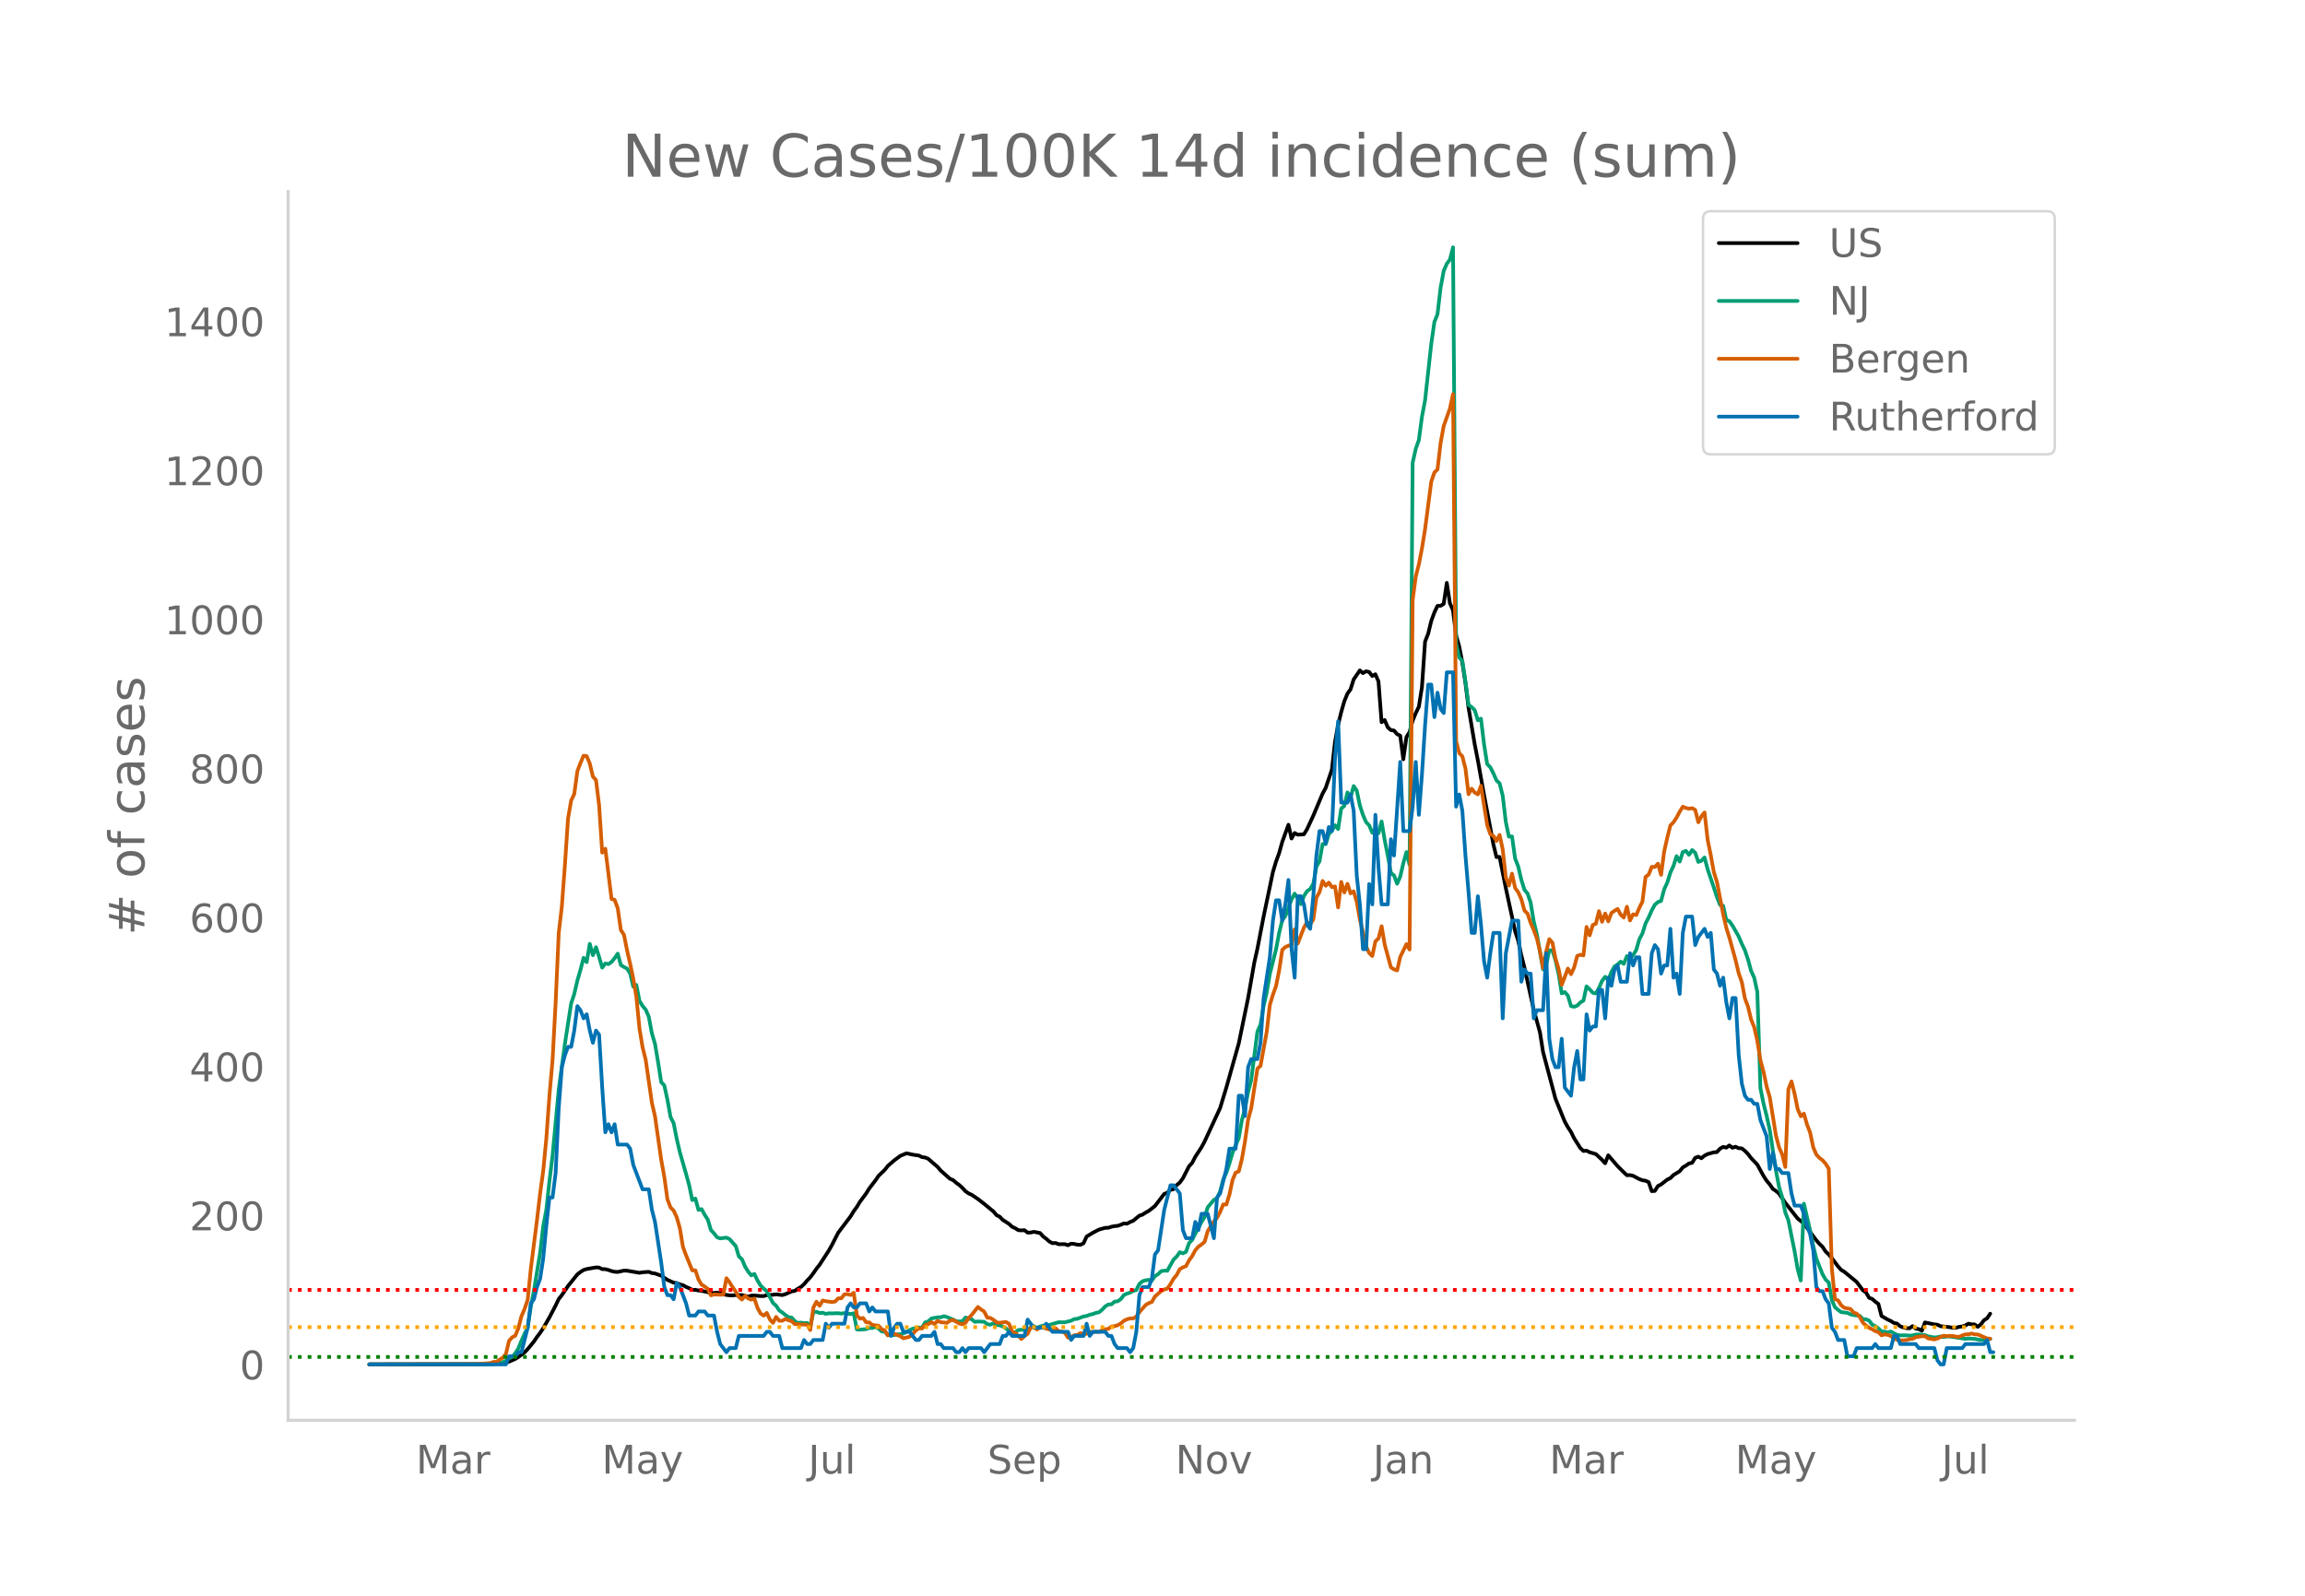 <svg height="864" viewBox="0 0 936 648" width="1248" xmlns="http://www.w3.org/2000/svg" xmlns:xlink="http://www.w3.org/1999/xlink"><defs><style>*{stroke-linecap:butt;stroke-linejoin:round}</style></defs><g id="figure_1"><path d="M0 648h936V0H0z" style="fill:#fff" id="patch_1"/><g id="axes_1"><path d="M117 576.72h725.4V77.76H117z" style="fill:none" id="patch_2"/><path clip-path="url(#pf0cff97573)" d="m149.973 554.039 45.392-.089 5.044-.17 3.783-.273 1.26-.222 1.262-.366 2.521-1.1 1.261-.778 2.522-1.88 1.261-1.326 2.522-3.076 1.26-1.88 1.262-1.643 1.26-1.895 2.522-4.388 2.522-4.828 1.261-2.635 1.261-1.574 2.522-3.723 3.783-4.705 1.26-.982 1.261-.795 1.261-.396 3.783-.662 1.26.074 1.262.618 1.26.026 1.262.325 1.26.444 1.261.276 1.261.085 2.522-.55 1.261.038 5.044.862 1.26-.227 2.522-.173 1.261.5 1.261.167 2.522.887 2.522 1.718 2.522 1.105 1.26.217 1.261.499 1.261.313 1.261.713 1.261.536 1.261.657 1.261.012 1.26.252 1.262.133 3.783.847 1.26.026 1.261-.136 3.783.945 1.261.156 1.26.024 1.262-.149 2.522.01 2.521.664 1.261-.452 1.261-.023 2.522.213 1.261.008 1.26-.379 2.523-.15 1.26-.179 2.522.303 1.261-.378 2.522-1.116 1.261-.196 1.26-.877 1.262-.715 1.26-1.13 1.262-1.5 1.26-1.302 1.261-1.657 1.261-1.847 1.261-1.564 3.783-5.832 1.26-2.242 2.523-4.961 5.043-6.66 1.261-2.072 1.261-1.725 1.261-2.093 2.522-3.385 1.26-2.034 2.523-3.28 1.26-1.856 2.522-2.417 1.261-1.614 2.522-2.19 2.522-1.881 2.522-1.047 2.522.55 2.521.374 1.261.621 1.261.17 1.261.518 3.783 3.283 1.26 1.476 3.783 3.356 1.261.528 1.261 1.107 1.261.9 1.261 1.153 1.26 1.372 1.262.886 1.26.561 2.523 1.717 2.521 1.938 3.783 3.118 1.261 1.489 1.26.624 1.262 1.307 2.522 1.605 1.26 1.19 1.261.565 1.261.803 1.261.096 1.261-.075 1.261.974 1.261-.034 1.26-.283 2.523.47 1.26 1.406 1.262.944 1.26 1.105 1.261.696 1.261-.093 1.261.508 2.522-.03 1.26.446 1.262-.629 1.26.1 1.262.297 1.26.04 1.261-.586 1.261-2.746 2.522-1.536 2.522-1.305 2.522-.696 1.26-.043 1.262-.413 1.26-.258 1.261-.102 1.261-.432 1.261-.55 1.261.119 1.261-.688 1.26-.505 2.523-2.087 1.26-.404 1.262-.826 1.26-.69 2.522-1.968 3.783-4.943 1.26-.459 1.262-1.182 1.26-.279 1.262-1.634 1.26-1.035 1.261-1.728 2.522-4.91 1.261-1.377 1.261-2.455 2.522-3.874 1.26-2.333 6.305-13.603 2.522-8.302 5.044-17.92 3.783-18.378 2.521-14.423 1.261-5.623 2.522-13.07 3.783-18.105 1.26-4.241 1.262-3.446 1.26-4.533 2.522-6.99 1.261 5.592 1.261-2.244 1.261.703 2.522-.188 1.26-2.083 2.523-5.45 3.782-8.98 1.261-2.296 2.522-7.466 1.26-11.268 1.262-6.884 1.26-5.174 1.262-4.434 1.26-3.063 1.261-1.745 1.261-4.024 2.522-3.669 1.261 1.088 1.261-.736 1.26.277 1.262 1.666 1.26-.742 1.262 2.924 1.26 16.555 1.261-.86 1.261 2.962 1.261 1.095 1.261.196 1.261 1.464 1.261.616 1.26 9.582 1.262-9.007 1.26-2.016 1.262-4.638 1.26-3.077 1.261-2.6 1.261-8.005 1.261-18.423 1.261-3.232 1.261-5.182 1.26-3.439 1.262-2.668 1.26-.035 1.262-.784 1.26-8.537 1.261 8.244 1.261 2.92 1.261 10.206 1.261 4.431 1.261 6.498 1.261 8.283 1.26 10.068 2.523 14.992 1.26 6.43 2.522 14.094 3.783 20.003 1.261 5.19 1.261-.066 2.522 12.63 3.783 17.504 1.26 3.908 1.261 5.863 1.261 5.001 3.783 17.176 2.522 9.142 1.26 7.982 5.044 18.998 2.522 6.206 1.261 3.09 1.261 2.257 1.26 1.916 1.262 2.559 2.522 3.99 1.26 1.187 1.261-.131 1.261.636 2.522.742 2.522 2.347 1.26 1.393 1.262-3.23 3.782 4.379 2.522 2.514 1.261 1.19 1.261-.043 1.261.287 2.522 1.337 1.26.467 1.262.2 1.26.54 1.261 3.67 1.261-.079 1.261-2.001 1.261-.62 2.522-1.98 1.26-.602 1.262-1.251 2.522-1.54 1.26-1.542 1.261-.735 1.261-.895 1.261-.242 1.261-2.017 1.261-.482 1.261.628 1.26-1.046 1.262-.653 2.522-.693 1.26-.11 1.261-1.39 1.261-.721 1.261.323 1.261-.9 1.261.945 1.261-.421 1.26.583 1.262.088 1.26.977 1.262 1.31 1.26 1.641 2.522 2.644 2.522 4.613 1.261 1.93 1.26 1.485 1.262 1.829 1.26.84 1.262 1.085 2.521 3.723 5.044 6.4 2.522 2.031 2.522 3.427 2.522 3.381 1.26 1.448 1.261 1.192 1.261 1.911 1.261 1.207 1.261 1.468 2.522 3.37 1.26 1.416 1.262.754 5.043 4.14 2.522 3.394 1.261.855 1.261 2.18 1.26.482 1.262 1.1 1.26.933 1.262 4.886 2.521 1.463 1.261.57 1.261.798 1.261.25 1.261 1.101 1.261.45 1.26.3 1.262.06 1.26-.88 1.262.99 1.26.225 1.261.676 1.261-3.384 3.783.79 1.26.129 1.262.612 3.783.411 1.26.25 1.261-.044 1.261-.354 1.261-.148 1.261-.4 1.261-.742 1.26.266 1.262.053 1.26.965 1.262-.992 1.26-1.7 1.261-.777 1.261-1.866h0" style="fill:none;stroke:#000;stroke-linecap:round;stroke-width:1.5" id="line2d_1"/><path clip-path="url(#pf0cff97573)" d="m149.973 554.04 47.914-.099 3.783-.235 2.522-.579 1.26-.538 1.262-1.046 1.26-.542 1.261-1.498 1.261-1.963 1.261-3.15 1.261-2.818 1.261-2.449 1.26-8.407 1.262-6.568 2.522-15.373 1.26-10.806 1.261-6.704 1.261-11.582 1.261-10.311 2.522-27.024 2.522-18.592 2.522-16.314 1.26-3.801 1.262-5.492 1.26-4.306 1.261-4.895 1.261 1.758 1.261-7.426 1.261 4.609 1.261-3.243 1.26 3.934 1.262 4.347 1.26-1.703 1.262.272 1.26-.868 1.261-1.557 1.261-1.82 1.261 4.613 1.261.804 1.261.627 1.26 1.99 1.262 5.354 1.26-.688 1.262 6.47 1.26 2.084 1.261 1.451 1.261 2.91 1.261 6.744 1.261 4.282 1.261 7.43 1.261 8.104 1.26 1.321 1.262 5.778 1.26 7.044 1.262 2.51 1.26 6.371 1.261 5.42 2.522 8.792 1.261 4.575 1.261 6.07 1.261-.613 1.26 4.599 1.262-.304 1.26 2.29 1.262 1.948 1.26 4.245 1.261 1.352 1.261 1.618 1.261.43 2.522-.307 1.261.586 2.522 2.82 1.26 4.197 1.262 1.182 1.26 2.94 1.261 2.081 1.261 1.502 1.261-.586 1.261 2.654 1.261 2.061 1.261 1.27 1.26 1.07 2.523 4.763 1.26 1.1 1.261 1.91 1.261.856 1.261 1.035 1.261.838 1.261.198 1.261 1.42 1.26.747 1.262-.126 1.26.204 1.262-.068 1.26 1.335 1.261-5.75 1.261-.136 1.261.518 1.261-.113 1.261.45 1.261-.245 1.26.054 2.523-.078 1.26.16 1.262-.208 2.521.395 1.261-.32 1.261 6.564 1.261.102 2.522-.245 1.26-.456 1.262.006 1.26-.439 1.262.705 1.26 1.145 1.261.095 1.261 1.363 1.261.099 1.261-.09 1.261-.282 1.26-.037 1.262-.34 3.783-1.953 1.26-.306 1.261-.123 1.261.065 1.261-2.18 1.261-.362 1.261-1.199 2.522-.5h1.26l1.262-.45 1.26.334 2.522 1.042 1.261.65 1.261.134 1.261-.079 1.26-1.54 2.523.72 1.26 1.049 1.262-.164 2.521.14 1.261.933 1.261.239 1.261-.549 1.261.668 1.26.112 1.262.484 1.26.725 1.262 1.19 1.26.722 1.261-.242 1.261-.947 1.261-.126 2.522.04 1.261-.947 1.26-.541 1.262.695 1.26-.555 1.262-.365 1.26.085 2.522-.715 2.522-.736 2.522.03 2.522-.64 1.26-.65 1.262-.13 2.521-.947 1.261-.204 1.261-.508 1.261-.269 1.261-.477 1.261-.252 1.26-1.025 1.262-1.366 1.26-.767 1.262-.068 1.26-1.083 1.261-.153 1.261-.862 1.261-1.656 1.261-.59 1.261-.404 1.26-.692 1.262-.344 1.26-2.5 1.262-1.08 1.26-.389 1.261-.18 1.261.306 1.261-1.812 1.261-.787 1.261-1.216 1.261-.238 1.26.044 2.523-4.53 1.26-1.223 1.262-1.775 1.26.463 1.261-.613 1.261-3.56 1.261-1.288 1.261-2.544 1.261-2.245 1.26-2.49 1.262-1.973 1.26-3.972 2.523-3.055 1.26-.6 1.261-2.847 1.261-4.814 1.261-2.725 1.261-3.802 1.261-4.404 2.522-5.88 1.26-7.256 1.262-4.752 1.26-6.615 1.261-4.84 2.522-19.707 1.261-2.899 1.261-7.501 1.261-5.488 1.26-7.562 2.523-9.988 1.26-6.66 1.261-5.188 1.261-1.696 2.522-6.728 1.261-2.378 1.261 1.877 1.26 2.381 1.262-3.307 1.26-1.976 1.262-.848 1.26-2.082 1.261-6.939 1.261-2.231 1.261-7.024 1.261.061 1.261-4.091 1.261-1.376 1.26-2.204 1.262 1.516 1.26-8.305 1.262-1.073 1.26-5.478 1.261 2.18 1.261-4.762 1.261 1.833 1.261 6.019 1.261 3.86 1.261 2.912 1.26 1.335 1.262 2.974 1.26-1.179 1.262 1.418 1.26-4.804 1.261 7.634 1.261 6.248 1.261 6.997 1.261 1.052 1.261 3.349 1.261-2.865 1.26-5.467 1.262-4.497 1.26 5.127 1.262-163.242 1.26-5.658 1.261-3.553 1.261-9.453 1.261-6.68 2.522-22.953 1.26-8.833 1.262-3.165 1.26-10.764 1.262-6.8 1.26-2.943 1.261-1.662 1.261-4.994 1.261 160.919 1.261 5.576 1.261 1.407 1.261 8.281 1.26 9.61 1.262.896 1.26 1.274 1.262 4.067 1.26-.647 1.261 10.45 1.261 7.993 1.261 1.29 1.261 2.47 1.261 2.889 1.261 1.151 1.26 5.032 1.262 10.655 1.26 5.992 1.262-.095 1.26 8.986 1.261 3.202 1.261 5.39 1.261 4.084 1.261 1.498 1.261 3.714 1.261 7.678 1.26 5.167 2.523 14.274 1.26-1.646 1.262-6.125 1.26.045 1.261 4.026 1.261 5.56 1.261 7.838 1.261-.487 1.261 1.427 1.26 4.265 1.262.276 1.26-.467 1.262-1.288 1.26-.756 1.261-5.78 1.261 1.171 1.261 1.424 1.261.283 1.261-2.221 1.26-2.875 1.262-1.666 1.26 1.352 1.262-3.297 1.26-2.238 1.261-.814 1.261-1.182 1.261.913 1.261-3.134 1.261 1.09 1.261-1.458 1.26-2.116 1.262-4.357 1.26-2.364 1.262-4.043 1.26-2.446 1.261-2.875 1.261-2.306 1.261-1.094 1.261-.443 1.261-4.71 1.261-2.723 1.26-4.07 1.262-2.722 1.26-3.938 1.262 2.194 1.26-3.87 1.261-.467 1.261 1.581 1.261-1.918 1.261 1.09 1.261 3.717 1.261-.494 1.26-1.322 1.262 4.79 2.522 7.443 1.26 3.9 1.261 3.13 1.261.358 1.261 5.757 1.261.504 1.261 1.782 2.522 4.428 1.26 2.974 1.262 2.61 1.26 3.754 1.261 4.629 1.261 2.78 1.261 5.767 1.261 39.11 1.261 6.234 1.261 4.946 1.26 5.702 2.523 16.545 1.26 6.647 1.262 4.087 1.26 6.251 1.261 3.223 2.522 12.55 1.261 7.265 1.261 4.616 1.26-31.193 2.523 10.86 1.26 6.186 1.262 5.225 2.521 6.377 1.261 2.163 1.261 1.223 1.261 7.103 1.261 2.902 1.26 1.073 1.262.927 2.522.3 1.26.586 1.261.31 2.522.31 1.261 1.331 1.261.079 1.261.514 1.26 1.66 1.262.582 1.26.953 1.262 1.223 1.26.068 1.261.314 1.261-.361 2.522 1.38 1.261.177 2.522-.007 1.26.133 1.262-.116 1.26-.31 1.261-.034 2.522.238 1.261.511 2.522.45 1.26-.123 1.262-.286 1.26.238 1.262-.255 1.26.04 6.305.938 1.261-.15 2.522.17 2.522.45 1.26-.051 2.522-.368h0" style="fill:none;stroke:#009e73;stroke-linecap:round;stroke-width:1.5" id="line2d_2"/><path clip-path="url(#pf0cff97573)" d="m149.973 554.04 41.61-.097 3.782-.13 3.783-.325 1.261-.454 1.26-.033 1.262-.94 1.26-.747 1.262-1.558 1.26-5.29 1.261-1.429 1.261-.649 1.261-3.051 1.261-4.9 1.261-2.922 1.261-3.7 1.26-12.496 2.523-19.929 1.26-10.71 1.262-9.218 1.26-13.113 1.261-17.397 1.261-14.313 1.261-23.434 1.261-28.367 1.261-10.776 1.26-16.975 1.262-18.792 1.26-7.238 1.262-2.662 1.26-9.282 1.261-3.278 1.261-2.954 1.261.162 1.261 3.019 1.261 5.29 1.261 1.428 1.26 10.16 1.262 19.279 1.26-1.59 2.523 20.415 1.26.357 1.261 3.44 1.261 8.796 1.261 1.915 1.261 6.329 1.26 5.485 1.262 6.07 1.26 7.367 1.262 12.886 1.26 7.595 1.261 5.063 2.522 17.527 1.261 5.42 2.522 17.656 1.26 6.946 1.262 9.088 1.26 3.31 1.262 1.299 1.26 2.726 1.261 4.415 1.261 7.594 1.261 3.408 2.522 6.135 1.261-.033 1.26 3.733 1.262 2.077 1.26.779 1.262.974 1.26 2.596 1.261-.357 2.522.098 1.261-.033 1.261-6.653 1.261 1.622 1.26 2.045 1.262 1.753 1.26 2.207 1.262 1.038 1.26-1.525 1.261 1.071 1.261.487 1.261-.454 1.261 3.765 1.261 2.304 1.261.876 1.26-1.103 1.262 2.694 1.26 1.33 1.262-2.401 1.26 1.558h1.261l1.261-.714 1.261.519 1.261.357 1.261 1.2h1.26l1.262.195 1.26-.032 1.262.097 1.26 2.143 1.261-9.12 1.261-2.37 1.261 1.655 1.261-2.142 1.261.292 2.522.325 1.26-.195 1.262-1.298 1.26-.033 1.262-1.59 1.26-.098 1.261.357 1.261-.908 1.261 9.185 1.261 1.33 1.261-.291 1.26 1.785 1.262.032 1.26 1.039 2.523.324 1.26 1.364 1.261.551 1.261 2.013 1.261-.78 1.261.098 2.522.974 1.26.876 2.523-.65 1.26-1.103 1.261-1.46 1.261-.844 1.261.065 1.261-1.428 1.261-.292 1.261-.844 1.26.746 1.262-1.266 1.26.52 2.522.26 1.261-.877 1.261-.292 2.522 1.46 1.261.325 1.26-.649 1.262-1.883 1.26-1.298 2.523-3.213 1.26 1.006 1.261.844 1.261 2.467 1.261.13 1.261.746 1.261 1.071 1.26.162 2.523-.357 1.26.747 1.262 3.18 1.26.52 2.522 2.5 1.261-1.267 1.261-.844 1.261-2.564 1.26-.227 1.262 1.006 1.26-.746 1.262-.065 1.26.487 1.261.324 1.261-.13 1.261-.357 1.261 1.169 1.261.195 1.261.454 1.26 1.98 1.262-.162 1.26-.78 1.262-.13 1.26-.746 1.261.325 1.261-.033 1.261-.843 1.261.13 1.261-.195 1.261.13 1.26-.715 1.262-.389 1.26-.13 1.262-.974 1.26-.13 1.261-.389 1.261-.714 1.261-1.071 1.261-.617 1.261-.357 1.26.033 1.262-.812 1.26-1.785 2.523-2.888 1.26-.747 1.261-.487 1.261-2.207 2.522-2.207 1.261-.65 1.26-.356 1.262-1.85 1.26-2.175 1.262-1.525 1.26-2.337 1.261-.747 1.261-.486 1.261-2.37 1.261-1.72 1.261-2.37 1.261-1.46 1.26-.876 1.262-1.071 1.26-4.35 2.523-3.96 1.26-1.427 1.261-2.435 1.261-3.018 1.261.032 1.261-4.057 1.261-5.94 1.26-2.953 1.262-.487 1.26-4.998 1.262-7.206 1.26-8.795 1.261-4.642 2.522-16.098 1.261-1.136 2.522-13.795 1.26-10.938 1.262-4.154 1.26-3.538 1.262-6.296 1.26-8.374 1.261-1.136 1.261-.584 1.261-.26 1.261-6.362 1.261 5.745 2.522-6.491 1.26-2.11 1.262.747 1.26-1.883 1.261-8.893 1.261-2.24 1.261-4.511 1.261 1.947 1.261-1.266 1.261 1.818 1.26-.26 1.262 8.504 1.26-10.354 1.262 4.285 1.26-3.506 1.261 3.863 1.261-.844 1.261 4.317 1.261 7.173 1.261 5.193 1.261 5.68 1.26 2.694 1.262 1.233 1.26-5.972 1.262-1.169 1.26-4.966 1.261 7.498 2.522 9.218 1.261.811 1.261.422 1.261-5.485 2.522-5.193 1.26 2.207 1.262-141.902 1.26-9.607 1.261-4.9 1.261-6.525 1.261-7.79 2.522-19.311 1.26-3.7 1.262-1.233 1.26-10.744 1.262-6.88 2.521-7.109 1.261-5.842 1.261 140.928 1.261 4.836 1.261 1.33 1.261 4.934 1.26 10.419 1.262-2.24 1.26 1.59 1.262.747 1.26-3.505 2.522 15.936 1.261 3.7 1.261.714 1.261 2.045 1.261-2.434 1.26 5.874 1.262 11.393 1.26 3.278 1.262-4.804 1.26 5.81 1.261 1.72 1.261 2.857 1.261 4.576 1.261 1.233 1.261 3.798 1.261 2.888 1.26 3.408 1.262 5.258 1.26 6.784 1.262-6.719 1.26-5.03 1.261 1.395 1.261 6.427 1.261 4.251 1.261 6.524 2.522-6.653 1.26 2.272 1.262-2.727 1.26-4.674 1.262-.486 1.26.26 1.261-11.555 1.261 3.408 1.261-4.187 1.261-.52 1.261-5.095 1.26 4.316 1.262-3.375 1.26 3.18 1.262-3.375 1.26-.909 1.261-.746 1.261 2.337 1.261 1.168 1.261-4.414 1.261 5.583 1.261-2.5 1.26.293 1.262-2.922 1.26-2.531 1.262-9.997 1.26-.974 1.261-3.148 1.261.065 1.261-1.33 1.261 4.51 1.261-9.444 1.261-5.68 1.26-4.934 1.262-1.265 1.26-1.948 1.262-2.37 1.26-2.012 1.261.52 1.261.292 1.261-.227 1.261.714 1.261 5.03 1.261-2.466 1.26-1.526 1.262 11.133 1.26 6.2 1.262 6.913 1.26 3.992 2.522 13.145 1.261 5.453 1.261 4.024 2.522 9.12 1.26 5.324 1.262 3.57 1.26 6.653 1.262 3.344 1.26 5.225 1.261 3.116 1.261 5.583 1.261 7.854 1.261 4.706 1.261 5.94 1.26 4.317 2.523 15.611 1.26 4.772 1.262 2.856 1.26 5.096 1.261-31.581 1.261-3.148 1.261 5.063 1.261 6.2 1.261 2.888 1.26-1.071 1.262 4.414 1.26 3.278 1.262 5.972 1.26 2.954 1.261 1.363 1.261.941 1.261 1.428 1.261 2.013 1.261 40.7 1.261 12.27 1.26.486 1.262 1.98 1.26 1.039 2.523.486 1.26 1.461 1.261.422 1.261 1.363 1.261 2.305 1.261 1.2 1.261.877 1.26.616 1.262.78 1.26.389 1.262 1.298 1.26-.422 1.261.227 1.261.455 1.261.941 1.261.617 1.261.26 2.522-.13 1.26-.422 1.262-.098 1.26-.681 2.522-.39h1.261l1.261.877 2.522.421 1.26-.389 2.523-1.136 1.26.227 1.262-.162 1.26.065 1.261.26 1.261.064 1.261-.551 1.261-.422 1.261-.033 1.26-.324 1.262.357 1.26.032 3.783 1.623 1.261.097h0" style="fill:none;stroke:#d55e00;stroke-linecap:round;stroke-width:1.5" id="line2d_3"/><path clip-path="url(#pf0cff97573)" d="M149.973 554.04h55.48l1.26-3.306h2.522l1.261-1.653h1.261l2.522-9.919 1.26-9.918 1.262-1.653 1.26-4.96 1.262-3.306 1.26-8.265 1.261-13.225 1.261-11.571h1.261l1.261-9.919 1.261-26.45 1.261-16.53 1.26-4.96 1.262-3.305h1.26l1.262-6.613 1.26-9.918 1.261 1.653 1.261 3.306 1.261-1.653 1.261 6.612 1.261 4.96 1.261-4.96 1.26 1.653 1.262 21.49 1.26 18.184 1.262-3.306 1.26 3.306 1.261-3.306 1.261 8.266h3.783l1.26 1.653 1.262 6.612 3.783 9.918h2.521l1.261 8.266 1.261 4.96 2.522 16.53 1.26 9.918 1.262 3.307h1.26l1.262 1.653 1.26-6.613 1.261 1.653 2.522 6.613 1.261 4.959h2.522l1.26-1.653h2.523l1.26 1.653h2.522l1.261 6.612 1.261 4.96 2.522 3.306 1.261-1.653h2.522l1.26-4.96h10.088l1.26-1.653h1.262l1.26 1.653h2.522l1.261 4.96h7.566l1.26-3.306 1.262 1.653h1.26l1.261-1.653h3.783l1.261-6.613 1.261 1.653 1.26-1.653h5.045l1.26-6.612 1.261-1.653 1.261 1.653h1.261l1.261-1.653h2.522l1.26 3.306 1.262-1.653 1.26 1.653h5.044l1.261 9.918 1.261-3.306 1.261-1.653h1.26l1.262 3.306h2.522l2.521 3.307h1.261l1.261-1.654h3.783l1.26-1.653 1.262 4.96h1.26l1.262 1.653h3.782l1.261 1.653h1.261l1.261-1.653 1.26 1.653 1.262-1.653h5.043l1.261 1.653 2.522-3.306h3.783l1.26-3.307h1.262l1.26-1.653 1.262 1.653h5.043l1.261-6.612 2.522 3.306h3.783l1.26-1.653 2.522 3.306h6.305l1.26 3.307 1.262-1.654h3.782l1.261-4.959 1.261 4.96 1.261-1.654h5.044l1.26 1.653h1.262l1.26 3.307 1.261 1.653h3.783l1.261 1.653 1.26-1.653 1.262-6.613 1.26-14.877 1.262-3.307h2.521l1.261-3.306 1.261-9.918 1.261-1.653 2.522-16.531 2.522-9.919h1.26l2.523 3.307 1.26 14.877 1.261 3.306h2.522l1.261-6.612 1.261 3.306 1.26-6.612h2.523l2.522 9.918 1.26-16.53 1.261-1.653 2.522-9.919 1.261-8.265h2.522l1.26-21.49h1.262l1.26 8.265 1.262-19.837 1.26-3.306h2.522l1.261-6.612 1.261-18.184 2.522-16.531 1.26-14.878 1.262-8.265h1.26l1.261 8.265 1.261-6.612 1.261-9.919 1.261 28.103 1.261 11.571 1.261-33.061h1.26l1.262 3.306 1.26 8.265 1.262 1.653 1.26-13.224 1.261-16.531 1.261-9.919h1.261l1.261 4.96 1.261-6.613 1.261 1.653 1.26-29.755 1.262-14.878 1.26 33.062h2.523l1.26-3.306 1.261 6.612 1.261 26.45 1.261 11.57 1.261 18.185h1.261l1.26-26.45 1.262 8.266 1.26-36.368 1.262 21.49 1.26 14.878h2.522l1.261-26.45 1.261 6.613 2.522-38.021 1.26 28.102h2.523l1.26-9.918 1.262-18.184 1.26 21.49 1.261-16.53 1.261-19.838 1.261-16.53h1.261l1.26 13.224 1.262-9.918 1.26 6.612 1.262 1.653 1.26-16.53h2.522l1.261 54.55 1.261-4.958 1.261 6.612 1.261 18.184 1.26 14.878 1.262 16.53h1.26l1.262-14.877 1.26 11.571 1.261 14.878 1.261 6.612 1.261-9.918 1.261-8.266h2.522l1.26 34.715 1.262-26.45 2.522-13.224h2.521l1.261 24.796 1.261-4.959 1.261 1.653h1.261l1.261 18.184 1.26-3.306h2.523l1.26-23.143 1.262 34.714 1.26 8.266 1.261 3.306h1.261l1.261-11.572 1.261 19.837 2.522 3.307 1.26-11.572 1.262-6.612 1.26 11.571h1.262l1.26-26.449 1.261 6.612 1.261-1.653h1.261l1.261-14.877h1.26l1.262 11.571 1.26-16.53 1.262 3.305 1.26-6.612 1.261-1.653 1.261 6.612h2.522l1.261-11.571 1.261 4.959 1.26-3.306h1.262l1.26 14.878h2.523l1.26-16.531 1.261-3.306 1.261 1.653 1.261 9.918 1.261-3.306h1.261l1.26-14.878 1.262 19.837 1.26-1.653 1.262 8.266 1.26-24.797 1.261-6.612h2.522l1.261 11.572 1.261-3.307 2.522-3.306h0l1.26 3.306 1.262-1.653 1.26 14.878 1.262 1.653 1.26 4.96 1.261-3.307 1.261 9.919 1.261 6.612 1.261-8.265h1.261l1.26 23.143 1.262 11.571 1.26 4.96 1.262 1.653h1.26l1.261 1.653h1.261l1.261 6.612 2.522 6.612 1.26 13.225 1.262-6.612 1.26 6.612h1.262l1.26 1.653h2.522l1.261 8.266 1.261 4.959h2.522l1.26 3.306 1.262 4.96 1.26 3.305 1.262 6.613 1.26 14.877 1.261 1.654h1.261l1.261 3.306 1.261 1.653 1.261 9.918 1.261 1.653 1.26 3.307h2.523l1.26 6.612h2.522l1.261-3.306h6.305l1.26-1.653 1.262 1.653h5.043l1.261-4.96h1.261l1.261 3.307h6.305l1.26 1.653h6.305l1.26 4.959 1.262 1.653h1.26l1.262-6.612h6.304l1.261-1.653h7.566l1.26-1.653 1.261 4.959h1.261" style="fill:none;stroke:#0072b2;stroke-linecap:round;stroke-width:1.5" id="line2d_4"/><path clip-path="url(#pf0cff97573)" d="M117 551.014h725.4" style="fill:none;stroke:green;stroke-dasharray:1.5,2.475;stroke-dashoffset:0;stroke-width:1.5" id="line2d_5"/><path clip-path="url(#pf0cff97573)" d="M117 538.912h725.4" style="fill:none;stroke:orange;stroke-dasharray:1.5,2.475;stroke-dashoffset:0;stroke-width:1.5" id="line2d_6"/><path clip-path="url(#pf0cff97573)" d="M117 523.784h725.4" style="fill:none;stroke:red;stroke-dasharray:1.5,2.475;stroke-dashoffset:0;stroke-width:1.5" id="line2d_7"/><path d="M117 576.72V77.76" style="fill:none;stroke:#d3d3d3;stroke-linecap:square;stroke-linejoin:miter;stroke-width:1.25" id="patch_3"/><path d="M117 576.72h725.4" style="fill:none;stroke:#d3d3d3;stroke-linecap:square;stroke-linejoin:miter;stroke-width:1.25" id="patch_4"/><g id="matplotlib.axis_1"><g id="xtick_1"><g style="fill:#696969" transform="matrix(.16 0 0 -.16 168.923 598.378)" id="text_1"><defs><path d="M9.813 72.906h14.703l18.593-49.61 18.703 49.61h14.704V0H66.89v64.016l-18.797-50h-9.907l-18.796 50V0H9.813z" id="DejaVuSans-77"/><path d="M34.281 27.484q-10.89 0-15.093-2.484-4.204-2.484-4.204-8.5 0-4.781 3.157-7.594 3.156-2.797 8.562-2.797 7.485 0 12 5.297 4.516 5.297 4.516 14.078v2zm17.922 3.72V0H43.22v8.297Q40.14 3.328 35.547.953q-4.594-2.375-11.234-2.375-8.391 0-13.36 4.719Q6 8.016 6 15.922q0 9.219 6.172 13.906 6.187 4.688 18.437 4.688h12.61v.89q0 6.203-4.078 9.594-4.078 3.39-11.453 3.39-4.688 0-9.141-1.124-4.438-1.125-8.531-3.375v8.312q4.921 1.906 9.562 2.844 4.64.953 9.031.953 11.875 0 17.735-6.156 5.86-6.14 5.86-18.64z" id="DejaVuSans-97"/><path d="M41.11 46.297q-1.516.875-3.297 1.281Q36.03 48 33.89 48q-7.625 0-11.703-4.953-4.079-4.953-4.079-14.234V0H9.08v54.688h9.03v-8.5q2.844 4.984 7.375 7.39Q30.031 56 36.531 56q.922 0 2.047-.125 1.125-.11 2.484-.36z" id="DejaVuSans-114"/></defs><use xlink:href="#DejaVuSans-77"/><use x="86.279" xlink:href="#DejaVuSans-97"/><use x="147.559" xlink:href="#DejaVuSans-114"/></g></g><g id="xtick_2"><g style="fill:#696969" transform="matrix(.16 0 0 -.16 244.393 598.378)" id="text_2"><defs><path d="M32.172-5.078q-3.797-9.766-7.422-12.735-3.61-2.984-9.656-2.984H7.906v7.516h5.282q3.703 0 5.75 1.765Q21-9.766 23.483-3.219l1.61 4.094-22.11 53.813H12.5l17.094-42.766 17.093 42.766h9.516z" id="DejaVuSans-121"/></defs><use xlink:href="#DejaVuSans-77"/><use x="86.279" xlink:href="#DejaVuSans-97"/><use x="147.559" xlink:href="#DejaVuSans-121"/></g></g><g id="xtick_3"><g style="fill:#696969" transform="matrix(.16 0 0 -.16 328.195 598.378)" id="text_3"><defs><path d="M9.813 72.906h9.859V5.078q0-13.187-5-19.14-5-5.954-16.094-5.954h-3.75v8.297h3.078q6.531 0 9.219 3.672Q9.813-4.39 9.813 5.078z" id="DejaVuSans-74"/><path d="M8.5 21.578v33.11h8.984V21.922q0-7.766 3.016-11.656 3.031-3.875 9.094-3.875 7.265 0 11.484 4.64 4.234 4.64 4.234 12.656v31h8.985V0h-8.984v8.406Q42.047 3.422 37.718 1q-4.313-2.422-10.032-2.422-9.421 0-14.312 5.86Q8.5 10.296 8.5 21.578zM31.11 56z" id="DejaVuSans-117"/><path d="M9.422 75.984h8.984V0H9.422z" id="DejaVuSans-108"/></defs><use xlink:href="#DejaVuSans-74"/><use x="29.492" xlink:href="#DejaVuSans-117"/><use x="92.871" xlink:href="#DejaVuSans-108"/></g></g><g id="xtick_4"><g style="fill:#696969" transform="matrix(.16 0 0 -.16 400.944 598.378)" id="text_4"><defs><path d="M53.516 70.516V60.89q-5.61 2.687-10.594 4-4.984 1.328-9.625 1.328-8.047 0-12.422-3.125t-4.375-8.89q0-4.845 2.906-7.313 2.907-2.453 11.016-3.97l5.953-1.218q11.031-2.11 16.281-7.406 5.25-5.297 5.25-14.172 0-10.61-7.11-16.078-7.093-5.469-20.812-5.469-5.172 0-11.015 1.172Q13.14.922 6.89 3.219v10.156q6-3.36 11.765-5.078 5.766-1.703 11.328-1.703 8.438 0 13.032 3.312 4.593 3.328 4.593 9.485 0 5.359-3.297 8.39-3.296 3.032-10.812 4.547L27.484 33.5q-11.03 2.188-15.968 6.875-4.922 4.688-4.922 13.047 0 9.672 6.812 15.234 6.813 5.563 18.766 5.563 5.14 0 10.453-.938 5.328-.922 10.89-2.765z" id="DejaVuSans-83"/><path d="M56.203 29.594v-4.39H14.891q.593-9.282 5.593-14.142 5-4.859 13.938-4.859 5.172 0 10.031 1.266 4.86 1.265 9.656 3.812v-8.5Q49.266.734 44.187-.344 39.11-1.422 33.892-1.422q-13.094 0-20.735 7.61-7.64 7.625-7.64 20.625 0 13.421 7.25 21.296Q20.016 56 32.328 56q11.031 0 17.453-7.11 6.422-7.093 6.422-19.296zm-8.984 2.64q-.094 7.36-4.125 11.75-4.032 4.407-10.672 4.407-7.516 0-12.031-4.25-4.516-4.25-5.203-11.97z" id="DejaVuSans-101"/><path d="M18.11 8.203v-29H9.077v75.484h9.031v-8.296q2.844 4.875 7.157 7.234Q29.594 56 35.594 56q9.968 0 16.187-7.906 6.235-7.907 6.235-20.797T51.78 6.484q-6.218-7.906-16.187-7.906-6 0-10.328 2.375-4.313 2.375-7.157 7.25zm30.578 19.094q0 9.906-4.079 15.547-4.078 5.64-11.203 5.64-7.14 0-11.218-5.64-4.079-5.64-4.079-15.547 0-9.906 4.078-15.547 4.079-5.64 11.22-5.64 7.124 0 11.202 5.64t4.078 15.547z" id="DejaVuSans-112"/></defs><use xlink:href="#DejaVuSans-83"/><use x="63.477" xlink:href="#DejaVuSans-101"/><use x="125" xlink:href="#DejaVuSans-112"/></g></g><g id="xtick_5"><g style="fill:#696969" transform="matrix(.16 0 0 -.16 477.325 598.378)" id="text_5"><defs><path d="M9.813 72.906h13.28l32.329-60.984v60.984h9.562V0h-13.28L19.39 60.984V0H9.813z" id="DejaVuSans-78"/><path d="M30.61 48.39q-7.22 0-11.422-5.64-4.204-5.64-4.204-15.453 0-9.813 4.172-15.453 4.188-5.64 11.453-5.64 7.188 0 11.375 5.655 4.203 5.672 4.203 15.438 0 9.719-4.203 15.406-4.187 5.688-11.375 5.688zm0 7.61q11.718 0 18.406-7.625 6.703-7.61 6.703-21.078 0-13.422-6.703-21.078-6.688-7.64-18.407-7.64-11.765 0-18.437 7.64-6.656 7.656-6.656 21.078 0 13.469 6.656 21.078Q18.844 56 30.609 56z" id="DejaVuSans-111"/><path d="M2.984 54.688H12.5L29.594 8.797l17.093 45.89h9.516L35.687 0H23.485z" id="DejaVuSans-118"/></defs><use xlink:href="#DejaVuSans-78"/><use x="74.805" xlink:href="#DejaVuSans-111"/><use x="135.986" xlink:href="#DejaVuSans-118"/></g></g><g id="xtick_6"><g style="fill:#696969" transform="matrix(.16 0 0 -.16 557.522 598.378)" id="text_6"><defs><path d="M54.89 33.016V0h-8.984v32.719q0 7.765-3.031 11.61-3.031 3.858-9.078 3.858-7.281 0-11.484-4.64-4.204-4.625-4.204-12.64V0H9.08v54.688h9.03v-8.5q3.235 4.937 7.594 7.374Q30.078 56 35.797 56q9.422 0 14.25-5.828 4.844-5.828 4.844-17.156z" id="DejaVuSans-110"/></defs><use xlink:href="#DejaVuSans-74"/><use x="29.492" xlink:href="#DejaVuSans-97"/><use x="90.771" xlink:href="#DejaVuSans-110"/></g></g><g id="xtick_7"><g style="fill:#696969" transform="matrix(.16 0 0 -.16 629.155 598.378)" id="text_7"><use xlink:href="#DejaVuSans-77"/><use x="86.279" xlink:href="#DejaVuSans-97"/><use x="147.559" xlink:href="#DejaVuSans-114"/></g></g><g id="xtick_8"><g style="fill:#696969" transform="matrix(.16 0 0 -.16 704.624 598.378)" id="text_8"><use xlink:href="#DejaVuSans-77"/><use x="86.279" xlink:href="#DejaVuSans-97"/><use x="147.559" xlink:href="#DejaVuSans-121"/></g></g><g id="xtick_9"><g style="fill:#696969" transform="matrix(.16 0 0 -.16 788.427 598.378)" id="text_9"><use xlink:href="#DejaVuSans-74"/><use x="29.492" xlink:href="#DejaVuSans-117"/><use x="92.871" xlink:href="#DejaVuSans-108"/></g></g></g><g id="matplotlib.axis_2"><g id="ytick_1"><g style="fill:#696969" transform="matrix(.16 0 0 -.16 97.32 560.119)" id="text_10"><defs><path d="M31.781 66.406q-7.61 0-11.453-7.5Q16.5 51.422 16.5 36.375q0-14.984 3.828-22.484 3.844-7.5 11.453-7.5 7.672 0 11.5 7.5 3.844 7.5 3.844 22.484 0 15.047-3.844 22.531-3.828 7.5-11.5 7.5zm0 7.813q12.266 0 18.735-9.703 6.468-9.688 6.468-28.141 0-18.406-6.468-28.11-6.47-9.687-18.735-9.687-12.25 0-18.718 9.688-6.47 9.703-6.47 28.109 0 18.453 6.47 28.14Q19.53 74.22 31.78 74.22z" id="DejaVuSans-48"/></defs><use xlink:href="#DejaVuSans-48"/></g></g><g id="ytick_2"><g style="fill:#696969" transform="matrix(.16 0 0 -.16 76.96 499.606)" id="text_11"><defs><path d="M19.188 8.297h34.421V0H7.33v8.297q5.609 5.812 15.296 15.594 9.703 9.797 12.188 12.64 4.734 5.313 6.609 9 1.89 3.688 1.89 7.25 0 5.813-4.078 9.469-4.078 3.672-10.625 3.672-4.64 0-9.797-1.61-5.14-1.609-11-4.89v9.969Q13.767 71.78 18.938 73q5.188 1.219 9.485 1.219 11.328 0 18.062-5.672 6.735-5.656 6.735-15.125 0-4.5-1.688-8.531-1.672-4.016-6.125-9.485-1.218-1.422-7.765-8.187-6.532-6.766-18.453-18.922z" id="DejaVuSans-50"/></defs><use xlink:href="#DejaVuSans-50"/><use x="63.623" xlink:href="#DejaVuSans-48"/><use x="127.246" xlink:href="#DejaVuSans-48"/></g></g><g id="ytick_3"><g style="fill:#696969" transform="matrix(.16 0 0 -.16 76.96 439.093)" id="text_12"><defs><path d="M37.797 64.313 12.89 25.39h24.906zm-2.594 8.593H47.61V25.391h10.407v-8.203H47.609V0h-9.812v17.188H4.89v9.515z" id="DejaVuSans-52"/></defs><use xlink:href="#DejaVuSans-52"/><use x="63.623" xlink:href="#DejaVuSans-48"/><use x="127.246" xlink:href="#DejaVuSans-48"/></g></g><g id="ytick_4"><g style="fill:#696969" transform="matrix(.16 0 0 -.16 76.96 378.58)" id="text_13"><defs><path d="M33.016 40.375q-6.641 0-10.532-4.547-3.875-4.531-3.875-12.437 0-7.86 3.875-12.438 3.891-4.562 10.532-4.562 6.64 0 10.515 4.562 3.875 4.578 3.875 12.438 0 7.906-3.875 12.437-3.875 4.547-10.515 4.547zm19.578 30.922v-8.984q-3.719 1.75-7.5 2.671-3.782.938-7.5.938-9.766 0-14.922-6.594-5.14-6.594-5.875-19.922 2.875 4.25 7.219 6.516 4.359 2.266 9.578 2.266 10.984 0 17.36-6.672 6.374-6.657 6.374-18.125 0-11.235-6.64-18.032-6.641-6.78-17.672-6.78-12.657 0-19.344 9.687-6.688 9.703-6.688 28.109 0 17.281 8.204 27.563 8.203 10.28 22.015 10.28 3.719 0 7.5-.734t7.89-2.187z" id="DejaVuSans-54"/></defs><use xlink:href="#DejaVuSans-54"/><use x="63.623" xlink:href="#DejaVuSans-48"/><use x="127.246" xlink:href="#DejaVuSans-48"/></g></g><g id="ytick_5"><g style="fill:#696969" transform="matrix(.16 0 0 -.16 76.96 318.068)" id="text_14"><defs><path d="M31.781 34.625q-7.031 0-11.062-3.766-4.016-3.765-4.016-10.343 0-6.594 4.016-10.36Q24.75 6.391 31.78 6.391q7.032 0 11.078 3.78 4.063 3.798 4.063 10.345 0 6.578-4.031 10.343-4.016 3.766-11.11 3.766zm-9.86 4.188q-6.343 1.562-9.89 5.906Q8.5 49.079 8.5 55.329q0 8.733 6.219 13.812 6.234 5.078 17.062 5.078 10.89 0 17.094-5.078 6.203-5.079 6.203-13.813 0-6.25-3.547-10.61-3.531-4.343-9.828-5.906 7.125-1.656 11.094-6.5 3.984-4.828 3.984-11.796 0-10.61-6.468-16.282-6.47-5.656-18.532-5.656-12.047 0-18.531 5.656-6.469 5.672-6.469 16.282 0 6.968 4 11.797 4.016 4.843 11.14 6.5zM18.314 54.39q0-5.657 3.53-8.828 3.548-3.172 9.938-3.172 6.36 0 9.938 3.172 3.593 3.171 3.593 8.828 0 5.672-3.593 8.843-3.578 3.172-9.938 3.172-6.39 0-9.937-3.172-3.532-3.172-3.532-8.843z" id="DejaVuSans-56"/></defs><use xlink:href="#DejaVuSans-56"/><use x="63.623" xlink:href="#DejaVuSans-48"/><use x="127.246" xlink:href="#DejaVuSans-48"/></g></g><g id="ytick_6"><g style="fill:#696969" transform="matrix(.16 0 0 -.16 66.78 257.555)" id="text_15"><defs><path d="M12.406 8.297h16.11v55.625l-17.532-3.516v8.985l17.438 3.515h9.86V8.296H54.39V0H12.406z" id="DejaVuSans-49"/></defs><use xlink:href="#DejaVuSans-49"/><use x="63.623" xlink:href="#DejaVuSans-48"/><use x="127.246" xlink:href="#DejaVuSans-48"/><use x="190.869" xlink:href="#DejaVuSans-48"/></g></g><g id="ytick_7"><g style="fill:#696969" transform="matrix(.16 0 0 -.16 66.78 197.043)" id="text_16"><use xlink:href="#DejaVuSans-49"/><use x="63.623" xlink:href="#DejaVuSans-50"/><use x="127.246" xlink:href="#DejaVuSans-48"/><use x="190.869" xlink:href="#DejaVuSans-48"/></g></g><g id="ytick_8"><g style="fill:#696969" transform="matrix(.16 0 0 -.16 66.78 136.53)" id="text_17"><use xlink:href="#DejaVuSans-49"/><use x="63.623" xlink:href="#DejaVuSans-52"/><use x="127.246" xlink:href="#DejaVuSans-48"/><use x="190.869" xlink:href="#DejaVuSans-48"/></g></g><g style="fill:#696969" transform="matrix(0 -.2 -.2 0 58.62 379.813)" id="text_18"><defs><path d="M51.125 44H36.922l-4.11-16.313h14.313zm-7.328 27.781-5.078-20.265h14.265L58.11 71.78h7.813L60.89 51.516h15.234V44h-17.14l-4-16.313h15.53V20.22H53.079L48 0h-7.813l5.032 20.219H30.906L25.875 0h-7.86l5.079 20.219H7.719v7.468h17.187L29 44H13.281v7.516h17.625l4.985 20.265z" id="DejaVuSans-35"/><path d="M37.11 75.984V68.5h-8.594q-4.828 0-6.72-1.953-1.874-1.953-1.874-7.031v-4.828h14.797v-6.985H19.922V0H10.89v47.703H2.297v6.984h8.594V58.5q0 9.125 4.25 13.297 4.25 4.187 13.468 4.187z" id="DejaVuSans-102"/><path d="M48.781 52.594v-8.407q-3.812 2.11-7.64 3.157-3.828 1.047-7.735 1.047-8.75 0-13.593-5.547-4.829-5.532-4.829-15.547 0-10.016 4.829-15.563 4.843-5.53 13.593-5.53 3.907 0 7.735 1.046 3.828 1.047 7.64 3.156V2.094Q45.016.344 40.984-.531q-4.015-.89-8.562-.89-12.36 0-19.64 7.765-7.266 7.765-7.266 20.953 0 13.375 7.343 21.031Q20.22 56 33.016 56q4.14 0 8.093-.86 3.953-.843 7.672-2.546z" id="DejaVuSans-99"/><path d="M44.281 53.078v-8.5q-3.797 1.953-7.906 2.922-4.094.984-8.5.984-6.688 0-10.031-2.047-3.344-2.046-3.344-6.156 0-3.125 2.39-4.906 2.391-1.781 9.626-3.39l3.078-.688q9.562-2.047 13.593-5.781 4.032-3.735 4.032-10.422 0-7.625-6.032-12.078-6.03-4.438-16.578-4.438-4.39 0-9.156.86Q10.688.296 5.422 2v9.281q4.984-2.594 9.812-3.89 4.829-1.282 9.579-1.282 6.343 0 9.75 2.172 3.421 2.172 3.421 6.125 0 3.656-2.468 5.61-2.453 1.953-10.813 3.765l-3.125.735q-8.344 1.75-12.062 5.39-3.704 3.64-3.704 9.985 0 7.718 5.47 11.906Q16.75 56 26.811 56q4.97 0 9.36-.734 4.406-.72 8.11-2.188z" id="DejaVuSans-115"/></defs><use xlink:href="#DejaVuSans-35"/><use x="83.789" xlink:href="#DejaVuSans-32"/><use x="115.576" xlink:href="#DejaVuSans-111"/><use x="176.758" xlink:href="#DejaVuSans-102"/><use x="211.963" xlink:href="#DejaVuSans-32"/><use x="243.75" xlink:href="#DejaVuSans-99"/><use x="298.73" xlink:href="#DejaVuSans-97"/><use x="360.01" xlink:href="#DejaVuSans-115"/><use x="412.109" xlink:href="#DejaVuSans-101"/><use x="473.633" xlink:href="#DejaVuSans-115"/></g></g><g style="fill:#696969" transform="matrix(.24 0 0 -.24 252.577 71.76)" id="text_19"><defs><path d="M4.203 54.688h8.985l11.234-42.672 11.172 42.672h10.593l11.235-42.672 11.187 42.672h8.985L63.28 0H52.688L40.922 44.828 29.109 0H18.5z" id="DejaVuSans-119"/><path d="M64.406 67.281v-10.39q-4.984 4.64-10.625 6.922-5.64 2.296-11.984 2.296-12.5 0-19.14-7.64-6.641-7.64-6.641-22.094 0-14.406 6.64-22.047 6.64-7.64 19.14-7.64 6.345 0 11.985 2.296 5.64 2.297 10.625 6.938V5.609Q59.234 2.094 53.437.33q-5.78-1.75-12.218-1.75-16.563 0-26.094 10.124-9.516 10.14-9.516 27.672 0 17.578 9.516 27.703 9.531 10.14 26.094 10.14 6.531 0 12.312-1.734 5.797-1.734 10.875-5.203z" id="DejaVuSans-67"/><path d="M25.39 72.906h8.297L8.297-9.28H0z" id="DejaVuSans-47"/><path d="M9.813 72.906h9.859V42.094L52.39 72.906h12.703L28.906 38.922 67.672 0H54.688L19.672 35.11V0h-9.86z" id="DejaVuSans-75"/><path d="M45.406 46.39v29.594h8.985V0h-8.985v8.203Q42.578 3.328 38.25.953q-4.313-2.375-10.375-2.375-9.906 0-16.14 7.906-6.22 7.922-6.22 20.813 0 12.89 6.22 20.797Q17.968 56 27.874 56q6.063 0 10.375-2.375 4.328-2.36 7.156-7.234zm-30.61-19.093q0-9.906 4.079-15.547 4.078-5.64 11.203-5.64 7.125 0 11.219 5.64 4.11 5.64 4.11 15.547 0 9.906-4.11 15.547-4.094 5.64-11.219 5.64-7.125 0-11.203-5.64-4.078-5.64-4.078-15.547z" id="DejaVuSans-100"/><path d="M9.422 54.688h8.984V0H9.422zm0 21.296h8.984v-11.39H9.422z" id="DejaVuSans-105"/><path d="M31 75.875q-6.531-11.219-9.719-22.219-3.172-10.984-3.172-22.265 0-11.266 3.203-22.328Q24.517-2 31-13.188h-7.813Q15.875-1.704 12.235 9.375q-3.64 11.078-3.64 22.016 0 10.89 3.61 21.922 3.624 11.046 10.983 22.562z" id="DejaVuSans-40"/><path d="M52 44.188q3.375 6.062 8.063 8.937Q64.75 56 71.093 56q8.548 0 13.188-5.984 4.64-5.97 4.64-17V0h-9.03v32.719q0 7.86-2.797 11.656-2.781 3.813-8.485 3.813-6.984 0-11.046-4.641-4.047-4.625-4.047-12.64V0h-9.032v32.719q0 7.906-2.78 11.687-2.782 3.782-8.595 3.782-6.89 0-10.953-4.657-4.047-4.656-4.047-12.625V0H9.08v54.688h9.03v-8.5q3.078 5.03 7.375 7.421Q29.781 56 35.687 56q5.97 0 10.141-3.031Q50 49.953 52 44.187z" id="DejaVuSans-109"/><path d="M8.016 75.875h7.812q7.313-11.516 10.953-22.563 3.64-11.03 3.64-21.921 0-10.938-3.64-22.016-3.64-11.078-10.953-22.563H8.016Q14.5-2 17.703 9.063q3.203 11.063 3.203 22.329 0 11.28-3.203 22.265-3.203 11-9.687 22.219z" id="DejaVuSans-41"/></defs><use xlink:href="#DejaVuSans-78"/><use x="74.805" xlink:href="#DejaVuSans-101"/><use x="136.328" xlink:href="#DejaVuSans-119"/><use x="218.115" xlink:href="#DejaVuSans-32"/><use x="249.902" xlink:href="#DejaVuSans-67"/><use x="319.727" xlink:href="#DejaVuSans-97"/><use x="381.006" xlink:href="#DejaVuSans-115"/><use x="433.105" xlink:href="#DejaVuSans-101"/><use x="494.629" xlink:href="#DejaVuSans-115"/><use x="546.729" xlink:href="#DejaVuSans-47"/><use x="580.42" xlink:href="#DejaVuSans-49"/><use x="644.043" xlink:href="#DejaVuSans-48"/><use x="707.666" xlink:href="#DejaVuSans-48"/><use x="771.289" xlink:href="#DejaVuSans-75"/><use x="836.865" xlink:href="#DejaVuSans-32"/><use x="868.652" xlink:href="#DejaVuSans-49"/><use x="932.275" xlink:href="#DejaVuSans-52"/><use x="995.898" xlink:href="#DejaVuSans-100"/><use x="1059.375" xlink:href="#DejaVuSans-32"/><use x="1091.162" xlink:href="#DejaVuSans-105"/><use x="1118.945" xlink:href="#DejaVuSans-110"/><use x="1182.324" xlink:href="#DejaVuSans-99"/><use x="1237.305" xlink:href="#DejaVuSans-105"/><use x="1265.088" xlink:href="#DejaVuSans-100"/><use x="1328.564" xlink:href="#DejaVuSans-101"/><use x="1390.088" xlink:href="#DejaVuSans-110"/><use x="1453.467" xlink:href="#DejaVuSans-99"/><use x="1508.447" xlink:href="#DejaVuSans-101"/><use x="1569.971" xlink:href="#DejaVuSans-32"/><use x="1601.758" xlink:href="#DejaVuSans-40"/><use x="1640.771" xlink:href="#DejaVuSans-115"/><use x="1692.871" xlink:href="#DejaVuSans-117"/><use x="1756.25" xlink:href="#DejaVuSans-109"/><use x="1853.662" xlink:href="#DejaVuSans-41"/></g><g id="legend_1"><path d="M694.75 184.5H831.2q3.2 0 3.2-3.2V88.96q0-3.2-3.2-3.2H694.75q-3.2 0-3.2 3.2v92.34q0 3.2 3.2 3.2z" style="fill:none;opacity:.8;stroke:#ccc;stroke-linejoin:miter" id="patch_5"/><path d="M697.95 98.718h32" style="fill:none;stroke:#000;stroke-linecap:round;stroke-width:1.5" id="line2d_8"/><g style="fill:#696969" transform="matrix(.16 0 0 -.16 742.75 104.317)" id="text_20"><defs><path d="M8.688 72.906h9.921V28.61q0-11.718 4.235-16.875 4.25-5.14 13.781-5.14 9.469 0 13.719 5.14 4.25 5.157 4.25 16.875v44.297H64.5V27.391q0-14.25-7.063-21.532-7.046-7.28-20.812-7.28-13.828 0-20.89 7.28-7.047 7.282-7.047 21.532z" id="DejaVuSans-85"/></defs><use xlink:href="#DejaVuSans-85"/><use x="73.193" xlink:href="#DejaVuSans-83"/></g><path d="M697.95 122.203h32" style="fill:none;stroke:#009e73;stroke-linecap:round;stroke-width:1.5" id="line2d_10"/><g style="fill:#696969" transform="matrix(.16 0 0 -.16 742.75 127.802)" id="text_21"><use xlink:href="#DejaVuSans-78"/><use x="74.805" xlink:href="#DejaVuSans-74"/></g><path d="M697.95 145.688h32" style="fill:none;stroke:#d55e00;stroke-linecap:round;stroke-width:1.5" id="line2d_12"/><g style="fill:#696969" transform="matrix(.16 0 0 -.16 742.75 151.287)" id="text_22"><defs><path d="M19.672 34.813V8.108H35.5q7.953 0 11.781 3.297 3.844 3.297 3.844 10.078 0 6.844-3.844 10.078-3.828 3.25-11.781 3.25zm0 29.984V42.828h14.61q7.218 0 10.75 2.703 3.546 2.719 3.546 8.282 0 5.515-3.547 8.25-3.531 2.734-10.75 2.734zm-9.86 8.11h25.204q11.28 0 17.375-4.688Q58.5 63.53 58.5 54.89q0-6.703-3.125-10.657-3.125-3.953-9.188-4.922 7.282-1.562 11.313-6.53 4.031-4.954 4.031-12.376 0-9.765-6.64-15.093Q48.25 0 35.984 0H9.812z" id="DejaVuSans-66"/><path d="M45.406 27.984q0 9.766-4.031 15.125-4.016 5.375-11.297 5.375-7.219 0-11.25-5.375-4.031-5.359-4.031-15.125 0-9.718 4.031-15.093t11.25-5.375q7.281 0 11.297 5.375 4.031 5.375 4.031 15.093zm8.985-21.203q0-13.953-6.203-20.765Q42-20.797 29.203-20.797q-4.734 0-8.937.703-4.203.703-8.157 2.172v8.735q3.954-2.141 7.813-3.157 3.86-1.031 7.86-1.031 8.843 0 13.234 4.61 4.39 4.609 4.39 13.937v4.453q-2.781-4.844-7.125-7.234Q33.938 0 27.875 0 17.828 0 11.672 7.656q-6.156 7.672-6.156 20.328 0 12.688 6.156 20.344Q17.828 56 27.875 56q6.063 0 10.406-2.39 4.344-2.391 7.125-7.22v8.297h8.985z" id="DejaVuSans-103"/></defs><use xlink:href="#DejaVuSans-66"/><use x="68.604" xlink:href="#DejaVuSans-101"/><use x="130.127" xlink:href="#DejaVuSans-114"/><use x="169.49" xlink:href="#DejaVuSans-103"/><use x="232.967" xlink:href="#DejaVuSans-101"/><use x="294.49" xlink:href="#DejaVuSans-110"/></g><path d="M697.95 169.173h32" style="fill:none;stroke:#0072b2;stroke-linecap:round;stroke-width:1.5" id="line2d_14"/><g style="fill:#696969" transform="matrix(.16 0 0 -.16 742.75 174.773)" id="text_23"><defs><path d="M44.39 34.188q3.172-1.079 6.172-4.594 3-3.516 6.032-9.672L66.609 0H56l-9.313 18.703q-3.624 7.328-7.015 9.719-3.39 2.39-9.25 2.39h-10.75V0h-9.86v72.906h22.266q12.5 0 18.656-5.234 6.157-5.219 6.157-15.766 0-6.89-3.203-11.437-3.204-4.532-9.297-6.282zM19.673 64.797V38.922h12.406q7.125 0 10.766 3.297 3.64 3.297 3.64 9.687 0 6.39-3.64 9.64-3.64 3.25-10.766 3.25z" id="DejaVuSans-82"/><path d="M18.313 70.219V54.688h18.5v-6.985h-18.5V18.016q0-6.688 1.828-8.594 1.828-1.906 7.453-1.906h9.218V0h-9.218q-10.407 0-14.36 3.875-3.953 3.89-3.953 14.14v29.688H2.687v6.984h6.594V70.22z" id="DejaVuSans-116"/><path d="M54.89 33.016V0h-8.984v32.719q0 7.765-3.031 11.61-3.031 3.858-9.078 3.858-7.281 0-11.484-4.64-4.204-4.625-4.204-12.64V0H9.08v75.984h9.03V46.188q3.235 4.937 7.594 7.374Q30.078 56 35.797 56q9.422 0 14.25-5.828 4.844-5.828 4.844-17.156z" id="DejaVuSans-104"/></defs><use xlink:href="#DejaVuSans-82"/><use x="64.982" xlink:href="#DejaVuSans-117"/><use x="128.361" xlink:href="#DejaVuSans-116"/><use x="167.57" xlink:href="#DejaVuSans-104"/><use x="230.949" xlink:href="#DejaVuSans-101"/><use x="292.473" xlink:href="#DejaVuSans-114"/><use x="333.586" xlink:href="#DejaVuSans-102"/><use x="368.791" xlink:href="#DejaVuSans-111"/><use x="429.973" xlink:href="#DejaVuSans-114"/><use x="469.336" xlink:href="#DejaVuSans-100"/></g></g></g></g><defs><clipPath id="pf0cff97573"><path d="M117 77.76h725.4v498.96H117z"/></clipPath></defs></svg>